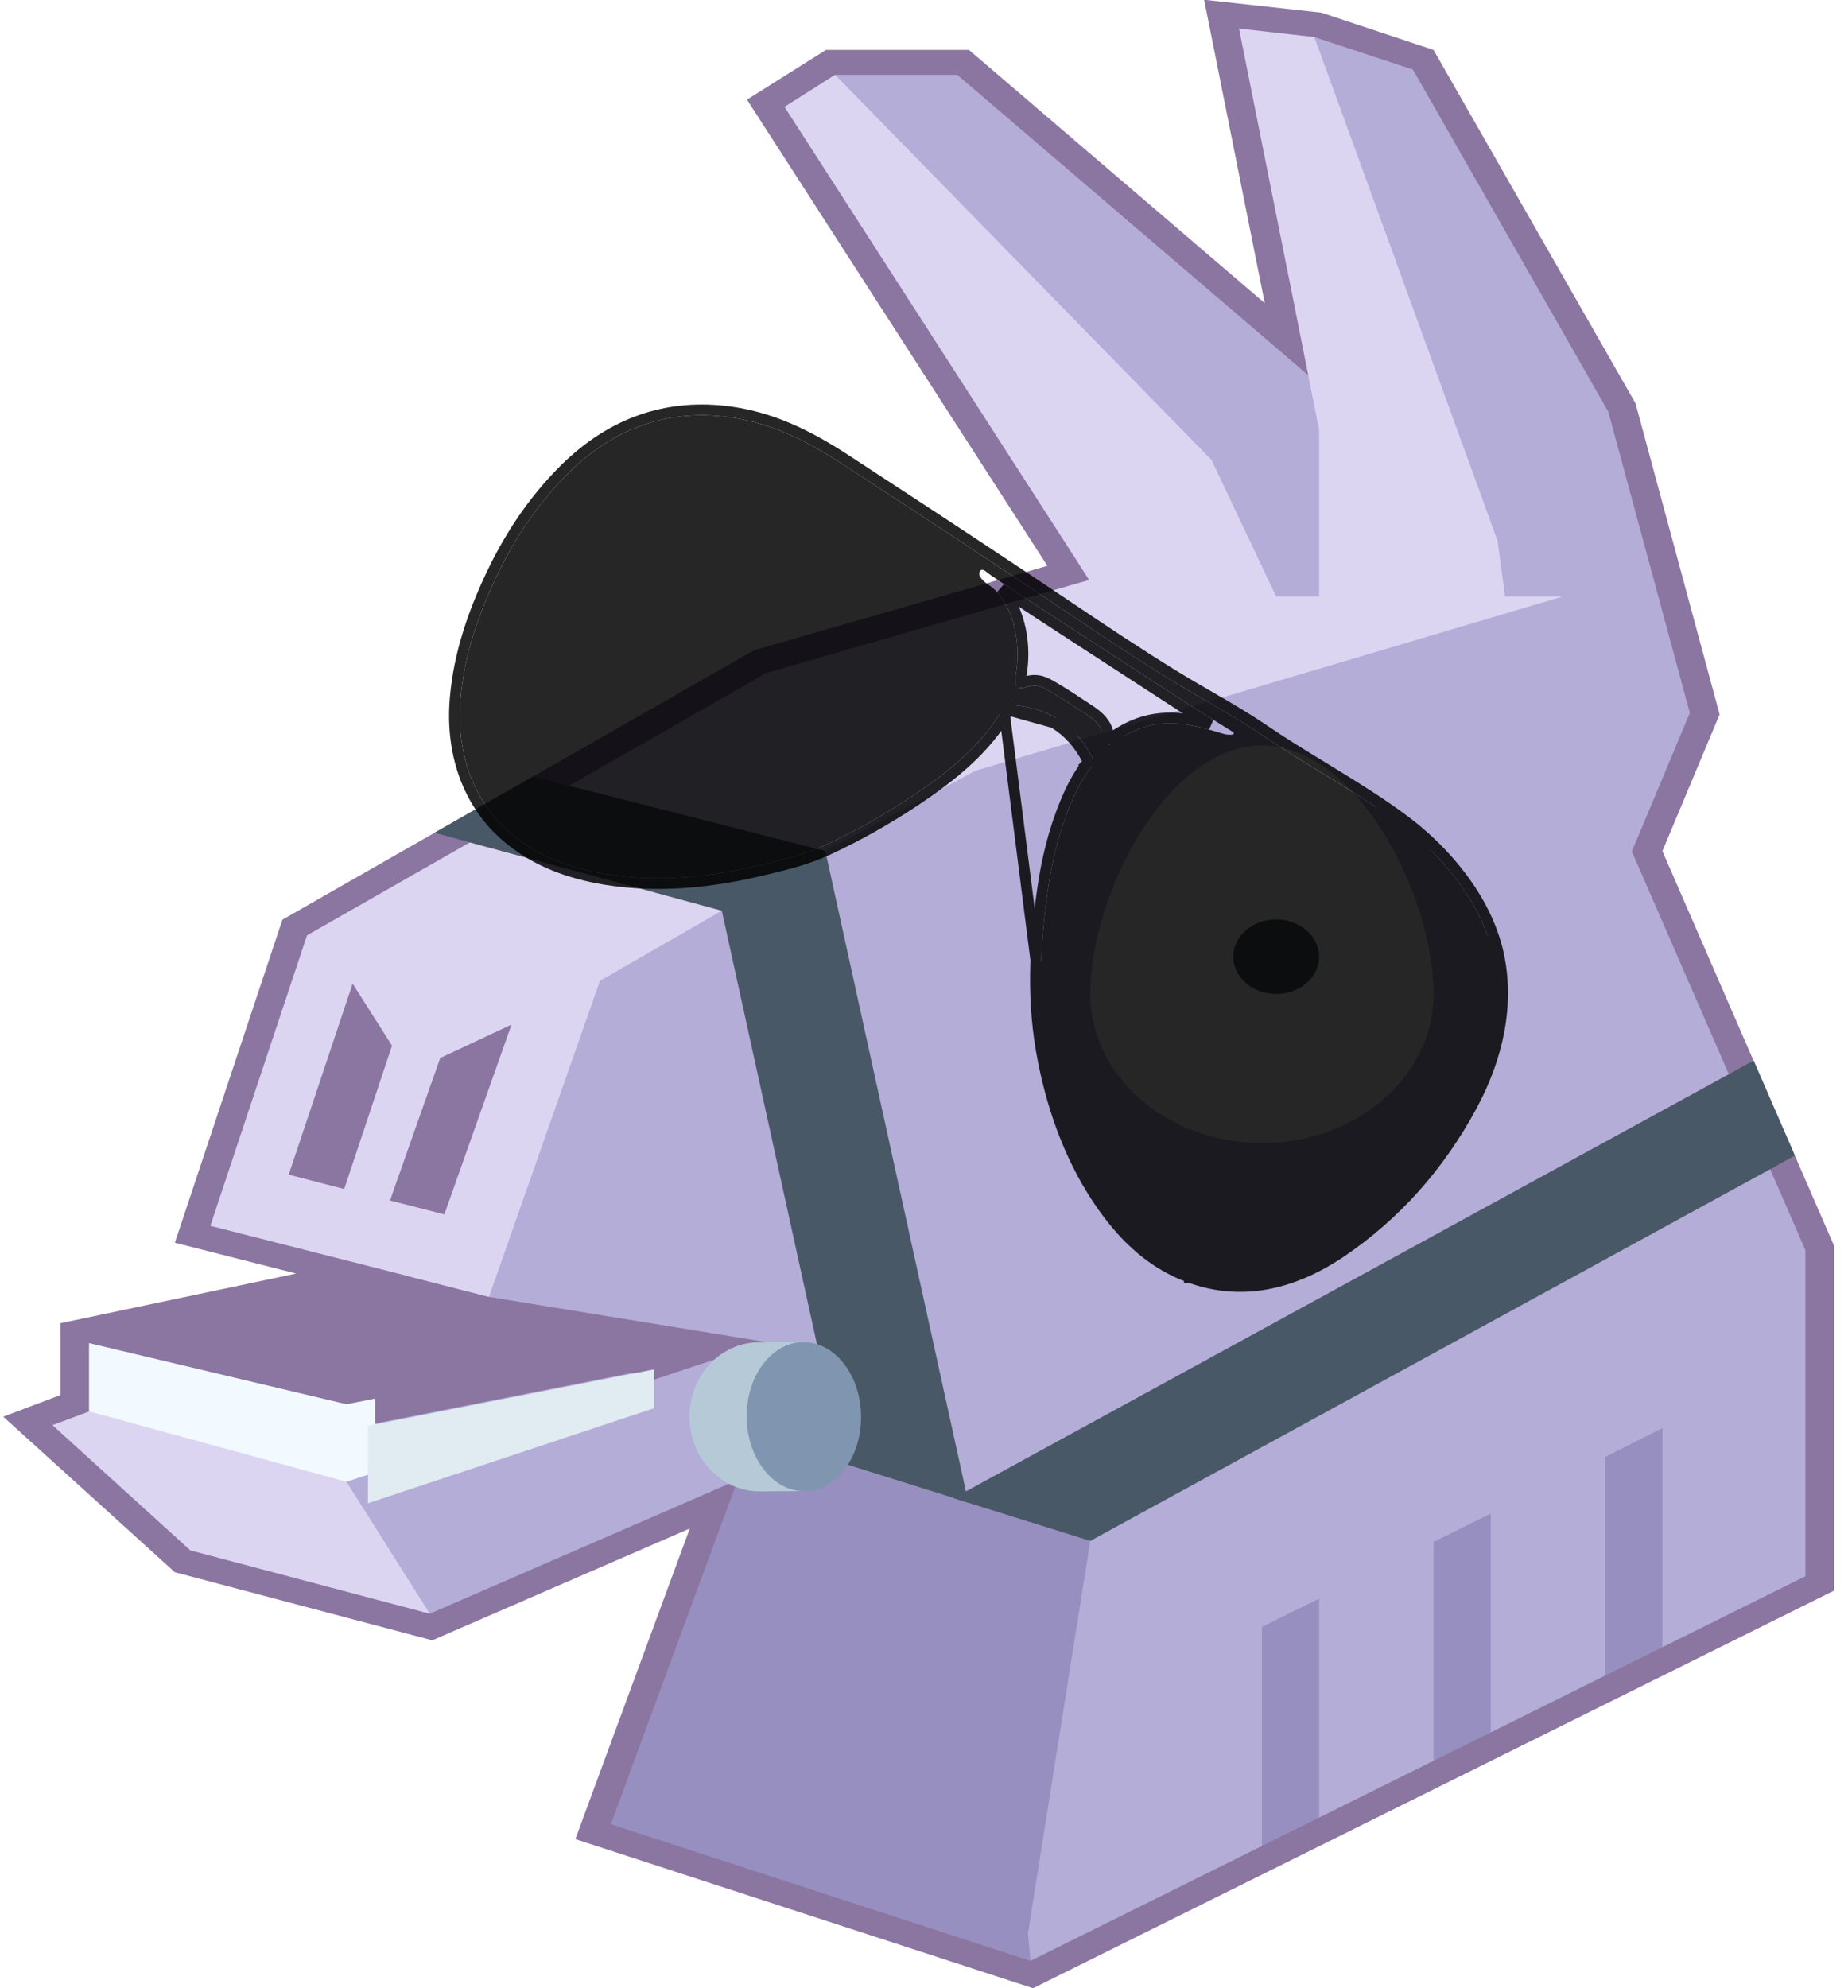<svg width="172" height="185" viewBox="0 0 172 185" fill="none" xmlns="http://www.w3.org/2000/svg">
<path d="M153.306 79.21L158.663 66.413L150.96 37.927L132.429 5.508L122.874 2.338L113.691 1.32L119.737 31.566L89.64 5.804H77.305L71.264 9.604L99.43 53.315L70.75 61.568L27.428 86.316L17.923 114.862L32.716 118.62L6.956 124.052V130.582L2.582 132.233L16.997 145.292L40.118 151.409L66.431 139.98L55.203 170.452L96.033 183.749L169.369 147.353V116.136L153.306 79.21Z" fill="#B3ADD8"/>
<path d="M71.368 124.9L45.509 120.689L35.277 118.079L6.956 124.052V126.986L32.25 132.992L58.875 127.747L58.854 129.058L71.368 124.9Z" fill="#8B75A1"/>
<path d="M140.081 55.523L139.389 50.343L121.888 2.227L113.691 1.32L119.737 31.566L121.761 34.921L122.775 39.999V55.523H118.781L112.764 42.804L77.725 6.961L77.305 5.804L71.264 9.604L99.43 53.315L70.75 61.568L27.428 86.316L17.923 114.862L32.716 118.62L37.868 118.724L45.509 120.689L55.84 91.274L76.82 79.203L90.825 71.711L145.406 55.523H140.081Z" fill="#DCD5F2"/>
<path d="M101.475 143.398L95.671 179.936L96.033 183.749L55.203 170.452L66.431 139.98L68.662 137.719L78.468 136.192L101.475 143.398Z" fill="#978FBF"/>
<path d="M32.25 137.892V136.678L8.213 130.106L2.582 132.233L16.997 145.292L40.118 151.409L39.998 150.167L32.25 137.892Z" fill="#DCD5F2"/>
<path d="M32.25 130.679L6.956 124.674V130.975L32.25 137.892L34.913 137.009V130.154L32.25 130.679Z" fill="#F2FAFF"/>
<path d="M60.875 127.435L34.25 132.679V139.892L60.875 131.049V127.435Z" fill="#E1EBF2"/>
<path d="M122.775 148.763V170.475L117.45 173.118V151.399L122.775 148.763Z" fill="#978FBF"/>
<path d="M138.75 140.854V162.548L133.425 165.191V143.491L138.75 140.854Z" fill="#978FBF"/>
<path d="M154.725 154.621V132.899L149.4 135.582V157.262L154.725 154.621Z" fill="#978FBF"/>
<path d="M154.725 79.203L160.05 66.484L152.222 37.532L133.425 4.648L122.988 1.179L112.072 -0.023L117.716 28.212L90.186 4.648H76.874L69.525 9.273L97.481 52.656L70.164 60.518L49.609 72.266L40.45 77.492L26.286 85.586L16.275 115.648L27.564 118.516L5.625 123.141V129.824L0.3 131.836L16.275 146.312L40.237 152.648L64.2 142.242L53.55 171.148L96.15 185.023L170.7 148.023V115.926L154.725 79.203ZM168.037 146.682L95.91 182.479L56.852 169.761L66.729 142.936L68.673 137.709L63.002 140.184L39.998 150.174L17.713 144.277L4.88 132.622L6.69 131.951L8.287 131.35V124.967L28.203 120.759L37.868 118.724L28.309 116.296L19.576 114.076L28.576 87.043L43.725 78.394L52.964 73.121L71.335 62.623L98.307 54.852L101.368 53.974L99.798 51.523L73.013 9.944L77.725 6.961H89.094L115.852 29.854L121.763 34.919L120.352 27.819L115.32 2.659L122.322 3.446L131.508 6.475L149.693 38.318L157.281 66.346L152.222 78.417L151.876 79.226L152.222 80.013L168.037 116.342V146.682Z" fill="#8B75A1"/>
<path d="M163.218 98.698L160.902 99.969L88.748 139.421L101.475 143.398L164.763 108.803L167.052 107.531L163.218 98.698Z" fill="#495866"/>
<path d="M90.133 139.837L78.471 136.183L67.182 84.753L43.725 78.394L40.45 77.492L49.609 72.266L52.964 73.121L76.82 79.203L90.133 139.837Z" fill="#495866"/>
<path d="M75.071 138.759C75.071 138.759 74.328 138.764 70.736 138.787C67.145 138.81 64.205 135.723 64.173 131.891C64.141 128.059 67.025 124.935 70.617 124.912C74.208 124.889 74.951 124.884 74.951 124.884L75.071 138.759Z" fill="#B6C9D6"/>
<path d="M74.879 138.77C77.82 138.751 80.178 135.63 80.145 131.798C80.113 127.967 77.702 124.876 74.761 124.895C71.82 124.914 69.463 128.035 69.495 131.867C69.528 135.698 71.939 138.789 74.879 138.77Z" fill="#8096B0"/>
<path d="M133.425 92.5C133.425 100.164 126.274 106.375 117.45 106.375C108.626 106.375 101.475 100.164 101.475 92.5C101.475 83.25 108.626 69.375 117.45 69.375C126.274 69.375 133.425 83.25 133.425 92.5Z" fill="white"/>
<path d="M40.972 98.459L36.297 111.717L41.356 113.012L47.61 95.347L40.972 98.459Z" fill="#8B75A1"/>
<path d="M36.486 97.308L32.82 91.54L26.872 109.312L32.037 110.653L36.486 97.308Z" fill="#8B75A1"/>
<path d="M118.781 92.5C120.987 92.5 122.775 90.947 122.775 89.031C122.775 87.115 120.987 85.562 118.781 85.562C116.576 85.562 114.788 87.115 114.788 89.031C114.788 90.947 116.576 92.5 118.781 92.5Z" fill="#495866"/>
<g style="mix-blend-mode:hard-light" opacity="0.85">
<g style="mix-blend-mode:hard-light" filter="url(#filter0_d_0_1)">
<path d="M136.55 98.665C138.941 94.236 139.995 89.379 138.953 84.781C137.848 79.882 134.132 75.529 130.426 72.762C126.263 69.659 121.569 67.211 117.263 64.274C114.65 62.497 111.824 61.022 109.117 59.364C105.681 57.253 102.339 55.022 98.994 52.77C93.543 49.11 88.089 45.508 82.592 41.919C81.249 41.047 79.903 40.153 78.561 39.28C75.127 37.031 71.587 35.212 67.338 34.753C61.838 34.162 56.855 35.928 52.519 40.413C50.005 43.002 48.01 45.967 46.43 49.202C44.563 53.011 43.194 56.964 42.86 61.087C42.434 66.232 44.15 70.807 47.779 73.744C50.27 75.762 53.214 76.814 56.396 77.34C61.179 78.126 66.053 77.65 70.972 76.463C72.927 75.992 74.894 75.529 76.781 74.654C79.586 73.355 82.314 71.826 84.954 70.059C88.222 67.86 91.337 65.442 93.42 61.834C93.573 61.572 93.749 61.567 93.963 61.586C97.422 61.792 100.016 63.356 101.636 66.449C101.831 66.816 101.78 67.082 101.508 67.446C100.723 68.496 100.12 69.665 99.633 70.869C98.558 73.432 97.929 76.085 97.538 78.772C96.75 84.261 96.541 89.367 97.58 94.583C98.543 99.489 100.316 104.161 103.089 108.043C105.108 110.894 107.584 113.202 110.87 114.396C115.468 116.082 120.039 115.109 124.487 112.136C129.559 108.708 133.569 104.191 136.55 98.665ZM114.783 64.324C114.619 64.417 114.124 64.376 113.868 64.29C110.759 63.331 107.778 62.576 104.483 64.577C103.849 64.965 102.703 65.981 102.68 64.626C102.649 63.285 101.193 62.56 100.274 61.944C99.307 61.295 98.33 60.661 97.32 60.105C96.792 59.822 96.301 59.723 95.682 59.901C94.615 60.209 94.34 59.91 94.54 58.8C95.053 56.032 94.428 52.745 92.617 50.91C92.165 50.456 91.522 50.218 91.195 49.626C91.118 49.476 91.112 49.272 91.216 49.139C91.45 48.831 91.792 49.214 91.954 49.339C92.351 49.636 92.787 49.9 93.193 50.183C95.568 51.765 97.973 53.327 100.365 54.881C103.308 56.792 106.25 58.702 109.192 60.613C110.95 61.755 112.726 62.868 114.511 63.968C114.859 64.153 114.887 64.271 114.783 64.324Z" fill="black"/>
<path d="M130.725 72.362L130.725 72.362C134.485 75.169 138.3 79.614 139.441 84.671C140.516 89.417 139.421 94.398 136.99 98.902M130.725 72.362L138.953 84.781C139.995 89.379 138.941 94.236 136.55 98.665C133.569 104.191 129.559 108.708 124.487 112.136C120.039 115.109 115.468 116.082 110.87 114.396C107.584 113.202 105.108 110.894 103.089 108.043M130.725 72.362C128.624 70.795 126.392 69.397 124.159 68.029C123.825 67.824 123.49 67.62 123.156 67.416C121.255 66.256 119.365 65.102 117.545 63.861L117.544 63.861C115.892 62.737 114.134 61.721 112.393 60.715C111.375 60.126 110.362 59.54 109.379 58.938C105.952 56.833 102.618 54.607 99.273 52.355L99.273 52.355C93.82 48.694 88.364 45.09 82.866 41.5L82.865 41.499C82.194 41.064 81.523 40.623 80.851 40.182L80.85 40.181C80.179 39.74 79.506 39.298 78.834 38.862C75.374 36.595 71.756 34.727 67.391 34.256L67.391 34.256C61.73 33.648 56.597 35.475 52.16 40.065C49.605 42.696 47.581 45.706 45.98 48.982C44.098 52.825 42.703 56.84 42.361 61.046C41.925 66.328 43.686 71.075 47.464 74.133C50.042 76.221 53.077 77.298 56.314 77.833L56.315 77.833C61.184 78.633 66.129 78.146 71.089 76.949C71.143 76.936 71.197 76.923 71.251 76.91C73.146 76.454 75.105 75.982 76.991 75.108C79.82 73.797 82.571 72.256 85.233 70.475L85.234 70.474C88.514 68.267 91.71 65.796 93.853 62.085M130.725 72.362L93.853 62.085M136.99 98.902L136.555 98.668L136.99 98.902C136.99 98.902 136.99 98.902 136.99 98.902ZM136.99 98.902C133.973 104.495 129.91 109.075 124.767 112.55L124.765 112.552C120.222 115.589 115.484 116.62 110.698 114.866M110.698 114.866C110.699 114.866 110.699 114.866 110.699 114.866L110.869 114.397L110.698 114.865C110.698 114.865 110.698 114.865 110.698 114.866ZM110.698 114.866C107.287 113.626 104.737 111.236 102.681 108.332M102.681 108.332C102.682 108.333 102.682 108.333 102.682 108.333L103.089 108.043M102.681 108.332C102.681 108.332 102.681 108.332 102.681 108.332L103.089 108.043M102.681 108.332C99.858 104.38 98.062 99.637 97.09 94.68M103.089 108.043C100.316 104.161 98.543 99.489 97.58 94.583M97.58 94.583L97.09 94.68C97.09 94.68 97.09 94.68 97.09 94.68M97.58 94.583L97.09 94.679C97.09 94.679 97.09 94.68 97.09 94.68M97.58 94.583L93.42 61.834L93.838 62.075C93.841 62.074 93.843 62.073 93.845 62.072C93.849 62.071 93.853 62.069 93.857 62.066C93.861 62.064 93.864 62.062 93.867 62.06C93.869 62.058 93.871 62.056 93.872 62.055C93.878 62.05 93.871 62.055 93.856 62.08M97.09 94.68C96.036 89.388 96.251 84.22 97.043 78.701L97.043 78.7C97.439 75.985 98.076 73.291 99.17 70.679C99.668 69.448 100.29 68.24 101.108 67.147M101.108 67.147C101.108 67.147 101.108 67.147 101.108 67.147L101.508 67.446L101.107 67.148C101.108 67.147 101.108 67.147 101.108 67.147ZM101.108 67.147C101.222 66.993 101.247 66.916 101.252 66.879C101.255 66.855 101.259 66.804 101.194 66.684L101.193 66.681C99.66 63.754 97.229 62.281 93.933 62.085L93.92 62.084L93.92 62.084C93.896 62.082 93.878 62.081 93.862 62.08C93.86 62.08 93.858 62.08 93.856 62.08M93.856 62.08C93.852 62.08 93.849 62.08 93.846 62.08L93.853 62.084C93.853 62.084 93.853 62.084 93.853 62.085M93.856 62.08C93.855 62.081 93.854 62.083 93.853 62.085M108.919 61.032C110.162 61.839 111.414 62.632 112.67 63.415C109.983 62.675 107.221 62.329 104.223 64.149L104.222 64.15C104.121 64.212 103.994 64.298 103.872 64.38C103.798 64.431 103.726 64.479 103.663 64.52C103.474 64.644 103.316 64.735 103.192 64.782C103.186 64.742 103.181 64.689 103.18 64.618L103.18 64.615C103.16 63.745 102.672 63.108 102.141 62.639C101.754 62.297 101.287 62 100.903 61.755C100.775 61.674 100.656 61.598 100.553 61.529L100.553 61.528C99.582 60.878 98.591 60.234 97.561 59.667L97.561 59.667L97.556 59.664C96.937 59.333 96.311 59.2 95.543 59.421C95.295 59.492 95.132 59.516 95.031 59.515C95.015 59.515 95.002 59.514 94.992 59.513C94.988 59.497 94.985 59.475 94.982 59.444C94.973 59.328 94.985 59.15 95.032 58.89C95.545 56.119 94.976 52.786 93.171 50.77C95.465 52.295 97.785 53.802 100.092 55.3L100.093 55.3L100.11 55.312L100.128 55.323L100.145 55.334L100.162 55.345L100.179 55.356L100.197 55.367L100.214 55.379L100.231 55.39L100.248 55.401L100.265 55.412L100.283 55.423L100.3 55.435L100.317 55.446L100.334 55.457L100.352 55.468L100.369 55.48L100.386 55.491L100.403 55.502L100.421 55.513L100.438 55.524L100.455 55.535L100.472 55.547L100.49 55.558L100.507 55.569L100.524 55.58L100.541 55.591L100.559 55.603L100.576 55.614L100.593 55.625L100.61 55.636L100.627 55.647L100.645 55.659L100.662 55.67L100.679 55.681L100.696 55.692L100.714 55.703L100.731 55.715L100.748 55.726L100.765 55.737L100.783 55.748L100.8 55.759L100.817 55.771L100.834 55.782L100.852 55.793L100.869 55.804L100.886 55.815L100.903 55.827L100.921 55.838L100.938 55.849L100.955 55.86L100.972 55.871L100.99 55.883L101.007 55.894L101.024 55.905L101.041 55.916L101.058 55.927L101.076 55.938L101.093 55.95L101.11 55.961L101.127 55.972L101.145 55.983L101.162 55.995L101.179 56.006L101.196 56.017L101.214 56.028L101.231 56.039L101.248 56.05L101.265 56.062L101.283 56.073L101.3 56.084L101.317 56.095L101.334 56.106L101.352 56.118L101.369 56.129L101.386 56.14L101.403 56.151L101.42 56.162L101.438 56.174L101.455 56.185L101.472 56.196L101.489 56.207L101.507 56.218L101.524 56.23L101.541 56.241L101.558 56.252L101.576 56.263L101.593 56.274L101.61 56.285L101.627 56.297L101.645 56.308L101.662 56.319L101.679 56.33L101.696 56.342L101.714 56.353L101.731 56.364L101.748 56.375L101.765 56.386L101.783 56.398L101.8 56.409L101.817 56.42L101.834 56.431L101.851 56.442L101.869 56.453L101.886 56.465L101.903 56.476L101.92 56.487L101.938 56.498L101.955 56.509L101.972 56.521L101.989 56.532L102.007 56.543L102.024 56.554L102.041 56.565L102.058 56.577L102.076 56.588L102.093 56.599L102.11 56.61L102.127 56.621L102.145 56.633L102.162 56.644L102.179 56.655L102.196 56.666L102.213 56.677L102.231 56.689L102.248 56.7L102.265 56.711L102.282 56.722L102.3 56.733L102.317 56.745L102.334 56.756L102.351 56.767L102.369 56.778L102.386 56.789L102.403 56.8L102.42 56.812L102.438 56.823L102.455 56.834L102.472 56.845L102.489 56.856L102.507 56.868L102.524 56.879L102.541 56.89L102.558 56.901L102.576 56.913L102.593 56.924L102.61 56.935L102.627 56.946L102.644 56.957L102.662 56.968L102.679 56.98L102.696 56.991L102.713 57.002L102.731 57.013L102.748 57.024L102.765 57.036L102.782 57.047L102.8 57.058L102.817 57.069L102.834 57.08L102.851 57.092L102.869 57.103L102.886 57.114L102.903 57.125L102.92 57.136L102.938 57.148L102.955 57.159L102.972 57.17L102.989 57.181L103.006 57.192L103.024 57.203L103.041 57.215L103.058 57.226L103.075 57.237L103.093 57.248L103.11 57.26L103.127 57.271L103.144 57.282L103.162 57.293L103.179 57.304L103.196 57.316L103.213 57.327L103.231 57.338L103.248 57.349L103.265 57.36L103.282 57.371L103.3 57.383L103.317 57.394L103.334 57.405L103.351 57.416L103.368 57.427L103.386 57.439L103.403 57.45L103.42 57.461L103.437 57.472L103.455 57.483L103.472 57.495L103.489 57.506L103.506 57.517L103.524 57.528L103.541 57.539L103.558 57.551L103.575 57.562L103.593 57.573L103.61 57.584L103.627 57.595L103.644 57.607L103.662 57.618L103.679 57.629L103.696 57.64L103.713 57.651L103.731 57.663L103.748 57.674L103.765 57.685L103.782 57.696L103.799 57.707L103.817 57.718L103.834 57.73L103.851 57.741L103.868 57.752L103.886 57.763L103.903 57.775L103.92 57.786L103.937 57.797L103.955 57.808L103.972 57.819L103.989 57.831L104.006 57.842L104.024 57.853L104.041 57.864L104.058 57.875L104.075 57.886L104.093 57.898L104.11 57.909L104.127 57.92L104.144 57.931L104.161 57.942L104.179 57.954L104.196 57.965L104.213 57.976L104.23 57.987L104.248 57.998L104.265 58.01L104.282 58.021L104.299 58.032L104.317 58.043L104.334 58.054L104.351 58.066L104.368 58.077L104.386 58.088L104.403 58.099L104.42 58.11L104.437 58.121L104.455 58.133L104.472 58.144L104.489 58.155L104.506 58.166L104.524 58.178L104.541 58.189L104.558 58.2L104.575 58.211L104.592 58.222L104.61 58.233L104.627 58.245L104.644 58.256L104.661 58.267L104.679 58.278L104.696 58.289L104.713 58.301L104.73 58.312L104.748 58.323L104.765 58.334L104.782 58.346L104.799 58.357L104.817 58.368L104.834 58.379L104.851 58.39L104.868 58.401L104.886 58.413L104.903 58.424L104.92 58.435L104.937 58.446L104.954 58.457L104.972 58.469L104.989 58.48L105.006 58.491L105.023 58.502L105.041 58.513L105.058 58.525L105.075 58.536L105.092 58.547L105.11 58.558L105.127 58.569L105.144 58.581L105.161 58.592L105.179 58.603L105.196 58.614L105.213 58.625L105.23 58.636L105.248 58.648L105.265 58.659L105.282 58.67L105.299 58.681L105.317 58.693L105.334 58.704L105.351 58.715L105.368 58.726L105.385 58.737L105.403 58.748L105.42 58.76L105.437 58.771L105.454 58.782L105.472 58.793L105.489 58.804L105.506 58.816L105.523 58.827L105.541 58.838L105.558 58.849L105.575 58.86L105.592 58.872L105.61 58.883L105.627 58.894L105.644 58.905L105.661 58.916L105.679 58.928L105.696 58.939L105.713 58.95L105.73 58.961L105.747 58.972L105.765 58.984L105.782 58.995L105.799 59.006L105.816 59.017L105.834 59.028L105.851 59.04L105.868 59.051L105.885 59.062L105.903 59.073L105.92 59.084L105.937 59.096L105.954 59.107L105.972 59.118L105.989 59.129L106.006 59.14L106.023 59.151L106.041 59.163L106.058 59.174L106.075 59.185L106.092 59.196L106.11 59.208L106.127 59.219L106.144 59.23L106.161 59.241L106.178 59.252L106.196 59.264L106.213 59.275L106.23 59.286L106.247 59.297L106.265 59.308L106.282 59.319L106.299 59.331L106.316 59.342L106.334 59.353L106.351 59.364L106.368 59.375L106.385 59.387L106.403 59.398L106.42 59.409L106.437 59.42L106.454 59.431L106.472 59.443L106.489 59.454L106.506 59.465L106.523 59.476L106.54 59.487L106.558 59.499L106.575 59.51L106.592 59.521L106.609 59.532L106.627 59.543L106.644 59.554L106.661 59.566L106.678 59.577L106.696 59.588L106.713 59.599L106.73 59.611L106.747 59.622L106.765 59.633L106.782 59.644L106.799 59.655L106.816 59.666L106.834 59.678L106.851 59.689L106.868 59.7L106.885 59.711L106.903 59.722L106.92 59.734L106.937 59.745L106.954 59.756L106.971 59.767L106.989 59.778L107.006 59.79L107.023 59.801L107.04 59.812L107.058 59.823L107.075 59.834L107.092 59.846L107.109 59.857L107.127 59.868L107.144 59.879L107.161 59.89L107.178 59.902L107.196 59.913L107.213 59.924L107.23 59.935L107.247 59.946L107.265 59.958L107.282 59.969L107.299 59.98L107.316 59.991L107.333 60.002L107.351 60.014L107.368 60.025L107.385 60.036L107.402 60.047L107.42 60.058L107.437 60.069L107.454 60.081L107.471 60.092L107.489 60.103L107.506 60.114L107.523 60.126L107.54 60.137L107.558 60.148L107.575 60.159L107.592 60.17L107.609 60.181L107.627 60.193L107.644 60.204L107.661 60.215L107.678 60.226L107.696 60.237L107.713 60.249L107.73 60.26L107.747 60.271L107.764 60.282L107.782 60.293L107.799 60.305L107.816 60.316L107.833 60.327L107.851 60.338L107.868 60.349L107.885 60.361L107.902 60.372L107.92 60.383L107.937 60.394L107.954 60.405L107.971 60.417L107.989 60.428L108.006 60.439L108.023 60.45L108.04 60.461L108.058 60.472L108.075 60.484L108.092 60.495L108.109 60.506L108.126 60.517L108.144 60.529L108.161 60.54L108.178 60.551L108.195 60.562L108.213 60.573L108.23 60.584L108.247 60.596L108.264 60.607L108.282 60.618L108.299 60.629L108.316 60.641L108.333 60.652L108.351 60.663L108.368 60.674L108.385 60.685L108.402 60.696L108.42 60.708L108.437 60.719L108.454 60.73L108.471 60.741L108.489 60.752L108.506 60.764L108.523 60.775L108.54 60.786L108.557 60.797L108.575 60.808L108.592 60.82L108.609 60.831L108.626 60.842L108.644 60.853L108.661 60.864L108.678 60.876L108.695 60.887L108.713 60.898L108.73 60.909L108.747 60.92L108.764 60.931L108.782 60.943L108.799 60.954L108.816 60.965L108.833 60.976L108.851 60.987L108.868 60.999L108.885 61.01L108.902 61.021L108.919 61.032ZM103.091 64.809C103.091 64.809 103.093 64.808 103.097 64.808C103.093 64.809 103.091 64.809 103.091 64.809ZM94.959 59.507C94.959 59.507 94.96 59.507 94.962 59.508C94.96 59.507 94.959 59.507 94.959 59.507ZM91.365 49.512C91.365 49.512 91.367 49.513 91.369 49.514C91.367 49.513 91.365 49.512 91.365 49.512Z" stroke="black"/>
</g>
</g>
<defs>
<filter id="filter0_d_0_1" x="37.796" y="33.642" width="106.558" height="90.578" filterUnits="userSpaceOnUse" color-interpolation-filters="sRGB">
<feFlood flood-opacity="0" result="BackgroundImageFix"/>
<feColorMatrix in="SourceAlpha" type="matrix" values="0 0 0 0 0 0 0 0 0 0 0 0 0 0 0 0 0 0 127 0" result="hardAlpha"/>
<feOffset dy="4"/>
<feGaussianBlur stdDeviation="2"/>
<feComposite in2="hardAlpha" operator="out"/>
<feColorMatrix type="matrix" values="0 0 0 0 0 0 0 0 0 0 0 0 0 0 0 0 0 0 0.25 0"/>
<feBlend mode="normal" in2="BackgroundImageFix" result="effect1_dropShadow_0_1"/>
<feBlend mode="normal" in="SourceGraphic" in2="effect1_dropShadow_0_1" result="shape"/>
</filter>
</defs>
</svg>
